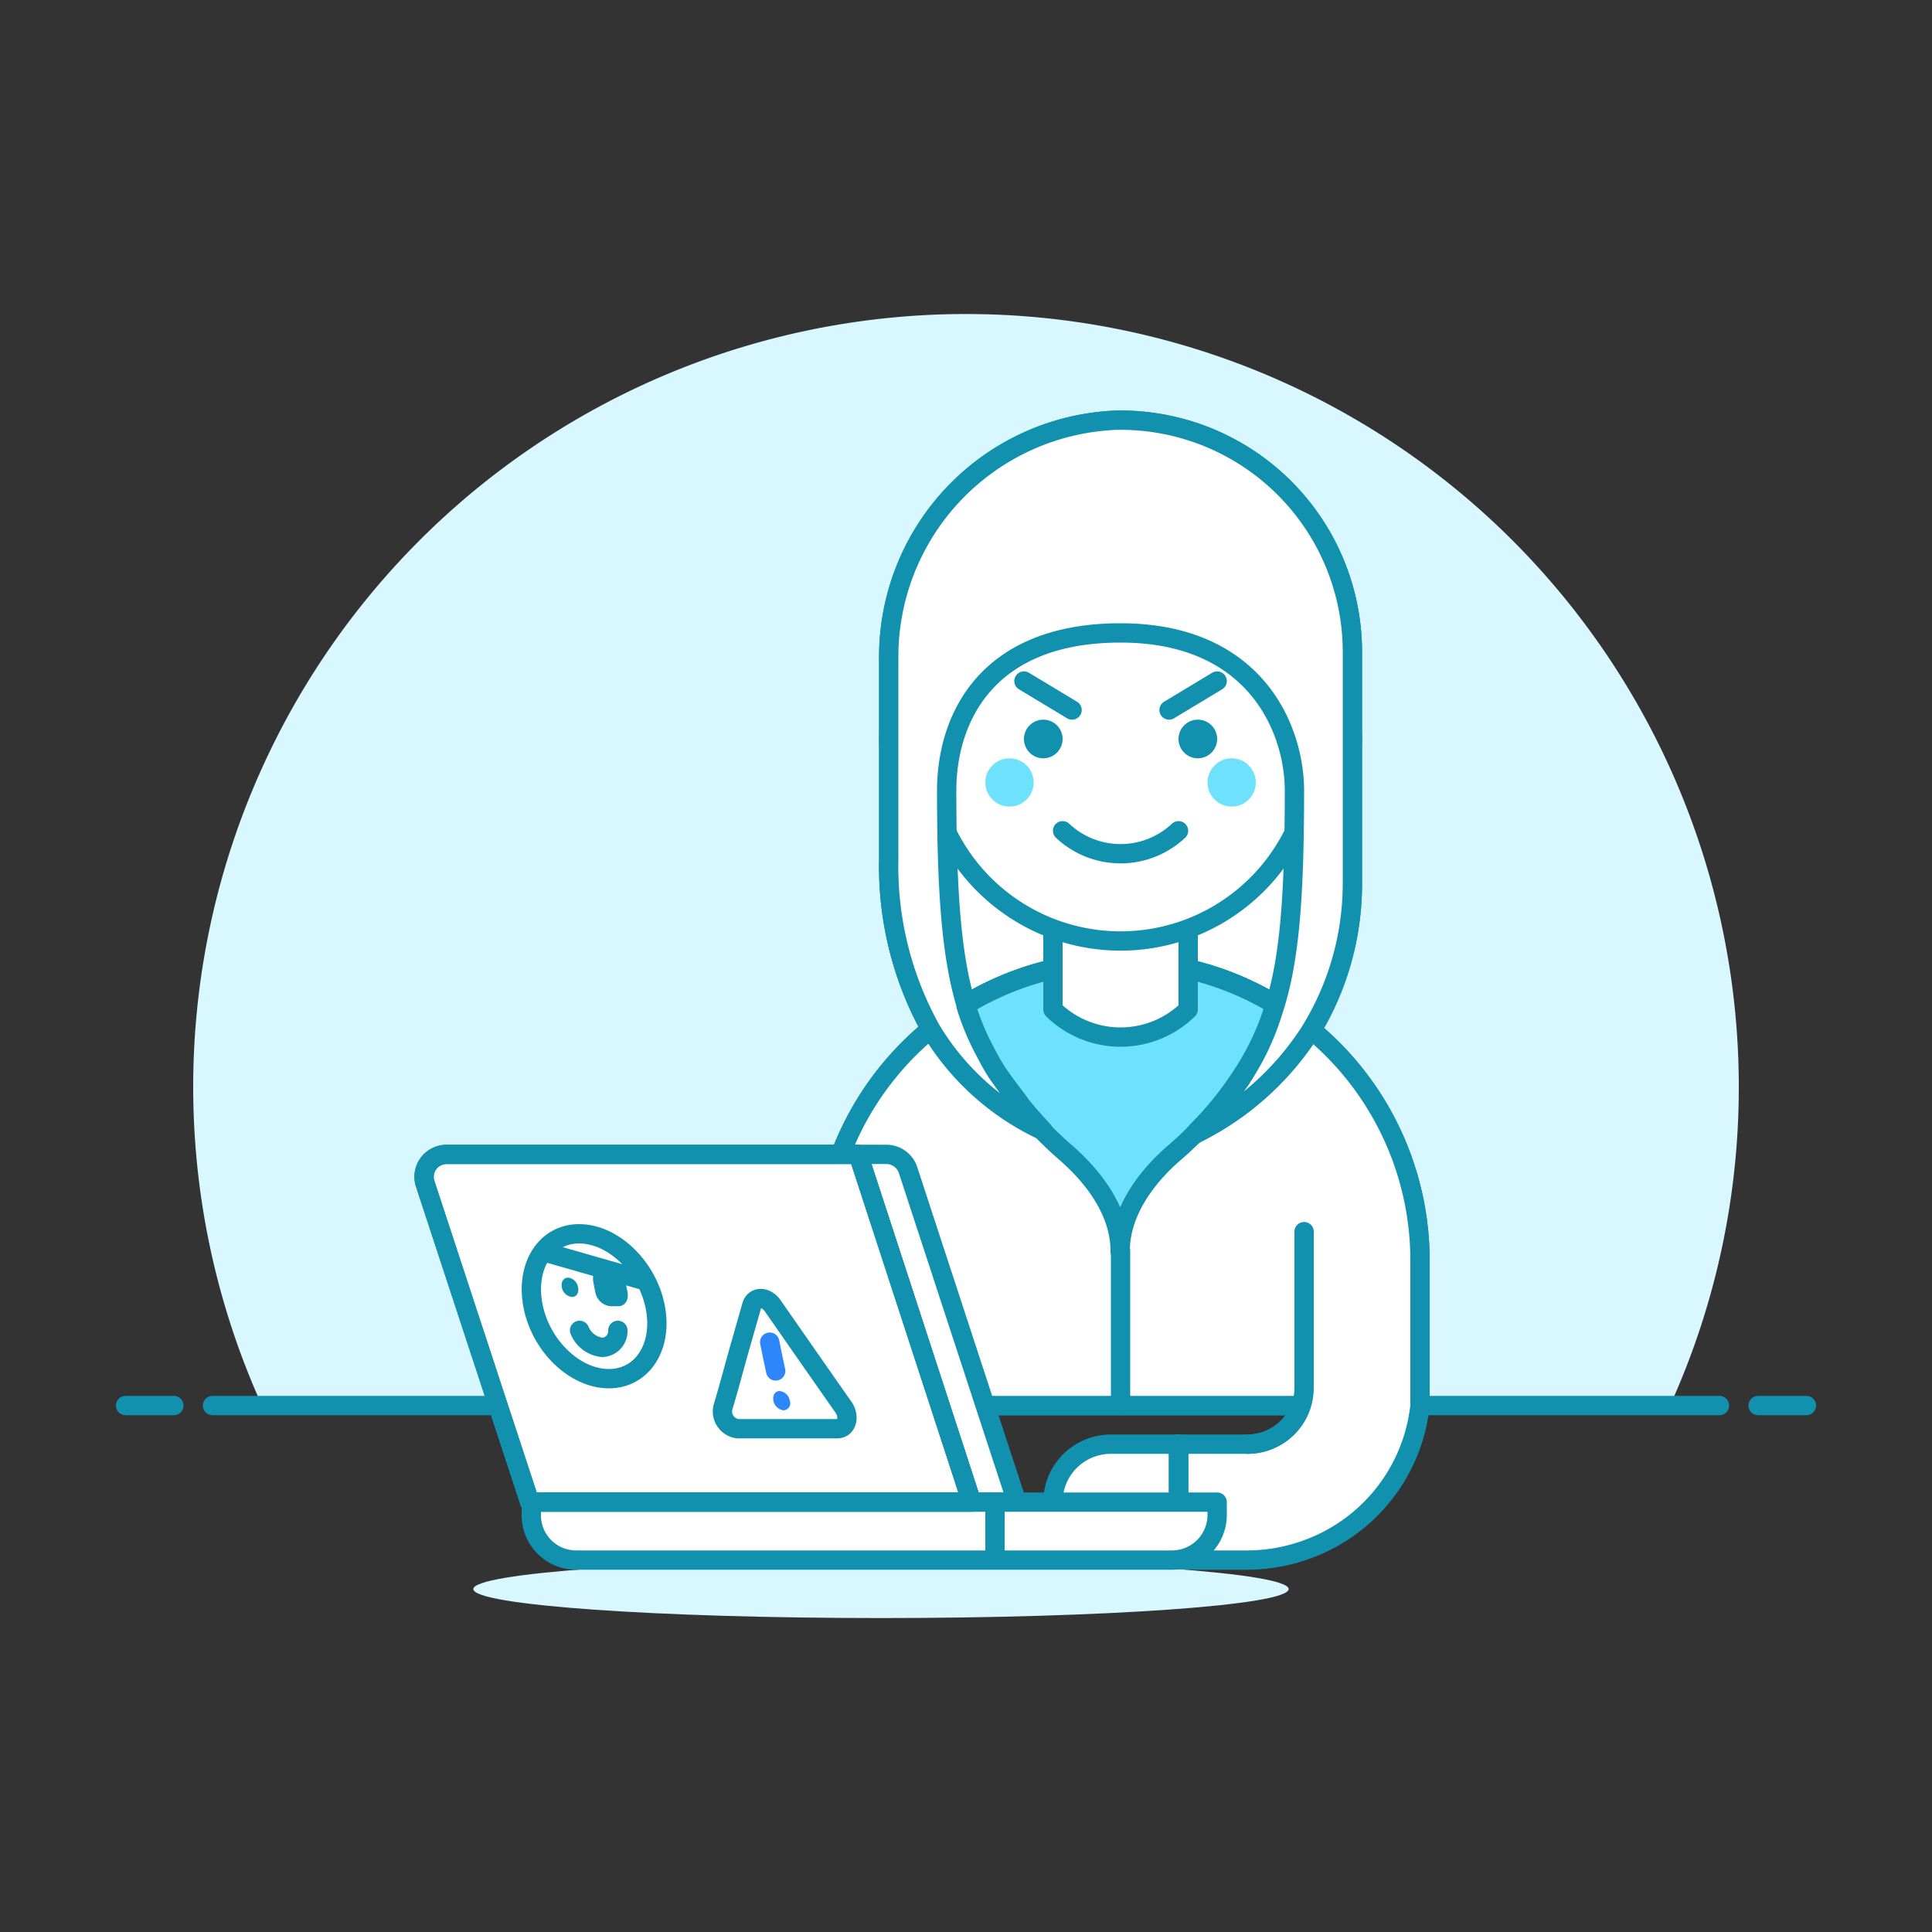<svg id="Layer_1" data-name="Layer 1" xmlns="http://www.w3.org/2000/svg" width="400" height="400" viewBox="0 0 100 100"><rect x="0" y="0" width="100" height="100" fill="#333333" stroke="none"/><defs><style>.cls-1{fill:#d8f7ff}.cls-10,.cls-12,.cls-2,.cls-9{fill:none}.cls-12,.cls-2,.cls-3,.cls-5,.cls-8,.cls-9{stroke:#1291af}.cls-10,.cls-2,.cls-3,.cls-5{stroke-linecap:round}.cls-10,.cls-2,.cls-3,.cls-5,.cls-8,.cls-9{stroke-linejoin:round}.cls-3,.cls-4,.cls-8{fill:#fff}.cls-5,.cls-6{fill:#6ee2fd}.cls-7{fill:#1291af}.cls-10{stroke:#2d86fa}.cls-11{fill:#2d86fa}.cls-12{stroke-miterlimit:10}</style></defs><title>hacker</title><path class="cls-1" d="M90 56.25a40 40 0 1 0-76.44 16.5h72.88A39.85 39.85 0 0 0 90 56.25z"/><path class="cls-2" d="M11 72.75h78m-82.5 0H9m82 0h2.5"/><path class="cls-3" d="M58 49.75a15.46 15.46 0 0 1 9.9 3.57 14.57 14.57 0 0 0 2.1-7.51V33.75a12 12 0 0 0-12.22-12A12.26 12.26 0 0 0 46 34.15v10.34a17.37 17.37 0 0 0 2.17 8.77A15.48 15.48 0 0 1 58 49.75z"/><path class="cls-2" d="M73.5 65.25a15.5 15.5 0 0 0-31 0v7.5h31z"/><path class="cls-4" d="M58 49.75a15.5 15.5 0 0 0-15.5 15.5v7.5h24.84a2.93 2.93 0 0 1-2.76 2H61v6h3.58a9 9 0 0 0 2.92-.5 8.94 8.94 0 0 0 6-7.5v-7.5A15.5 15.5 0 0 0 58 49.75z"/><path class="cls-2" d="M58 49.75a15.5 15.5 0 0 0-15.5 15.5v7.5h24.84a2.93 2.93 0 0 1-2.76 2H61v6h3.58a9 9 0 0 0 2.92-.5 8.94 8.94 0 0 0 6-7.5v-7.5A15.5 15.5 0 0 0 58 49.75z"/><path class="cls-5" d="M66 52a13.88 13.88 0 0 1-1.77 3.75 18.66 18.66 0 0 1-3.39 3.87c-1.18 1-2.86 2.87-2.86 5.14 0-2.26-1.66-4.1-2.84-5.12a19 19 0 0 1-3.44-3.94 13.91 13.91 0 0 1-1.7-3.64V52a15.48 15.48 0 0 1 16 0z"/><path class="cls-4" d="M61.5 52.25a5 5 0 0 1-7 0v-5.5h7z"/><path class="cls-2" d="M61.5 46.75v5.5a5 5 0 0 1-7 0v-5.5zm6 17v8.08a2.92 2.92 0 0 1-2.92 2.92m-6.58-10v8"/><path class="cls-4" d="M68 36.25v-2.5a10 10 0 0 0-20 0v2.5a2 2 0 0 0 0 4h.12a10 10 0 0 0 19.76 0H68a2 2 0 0 0 0-4z"/><circle class="cls-6" cx="52.25" cy="40.5" r="1.25"/><circle class="cls-6" cx="63.75" cy="40.5" r="1.25"/><path class="cls-2" d="M55 43a4.38 4.38 0 0 0 6 0m7-6.75v-2.5a10 10 0 0 0-20 0v2.5a2 2 0 0 0 0 4h.12a10 10 0 0 0 19.76 0H68a2 2 0 0 0 0-4zm-12.51.5L53 35.25"/><path class="cls-7" d="M54 37.25a1 1 0 1 0 1 1 1 1 0 0 0-1-1z"/><path class="cls-2" d="M60.51 36.75l2.49-1.5"/><path class="cls-7" d="M62 37.25a1 1 0 1 0 1 1 1 1 0 0 0-1-1z"/><path class="cls-4" d="M57.78 21.75A12.26 12.26 0 0 0 46 34.15v10.34a17.41 17.41 0 0 0 2.17 8.78A13.31 13.31 0 0 0 54 58.53l-.06-.07q-.57-.6-1.08-1.23L52.7 57c-.34-.44-.68-.89-1-1.35s-.49-.81-.71-1.22l-.12-.23a12.91 12.91 0 0 1-.87-2.14V52c-.73-2.46-1-5.65-1-11.08 0-3.66 2-8.16 9-8.16s9 5 9 8.16c0 5.43-.25 8.62-1 11.08q-.15.49-.33 1a13.11 13.11 0 0 1-1 2.13l-.3.5a.86.86 0 0 0-.1.16A19.59 19.59 0 0 1 62 58.5l-.2.23a14.89 14.89 0 0 0 6-5.31l.06-.1A14.57 14.57 0 0 0 70 45.81V33.75a12 12 0 0 0-12.22-12z"/><path class="cls-2" d="M57.78 21.75A12.26 12.26 0 0 0 46 34.15v10.34a17.41 17.41 0 0 0 2.17 8.78A13.31 13.31 0 0 0 54 58.53l-.06-.07q-.57-.6-1.08-1.23L52.7 57c-.34-.44-.68-.89-1-1.35s-.49-.81-.71-1.22l-.12-.23a12.91 12.91 0 0 1-.87-2.14V52c-.73-2.46-1-5.65-1-11.08 0-3.66 2-8.16 9-8.16s9 5 9 8.16c0 5.43-.25 8.62-1 11.08q-.15.49-.33 1a13.11 13.11 0 0 1-1 2.13l-.3.5a.86.86 0 0 0-.1.16A19.59 19.59 0 0 1 62 58.5l-.2.23a14.89 14.89 0 0 0 6-5.31l.06-.1A14.57 14.57 0 0 0 70 45.81V33.75a12 12 0 0 0-12.22-12z"/><path class="cls-3" d="M61 74.75h-3.5a3 3 0 0 0-3 3 3 3 0 0 0 3 3H61z"/><path class="cls-2" d="M61 80.75v-6"/><path class="cls-1" d="M24.5 82.25c0 .83 9.45 1.5 21.1 1.5s21.1-.67 21.1-1.5-9.44-1.5-21.1-1.5-21.1.67-21.1 1.5z"/><path class="cls-8" d="M50.29 77.75h2.34L47 60.56a1.18 1.18 0 0 0-1.12-.81h-1.46z"/><path class="cls-4" d="M27.42 77.75h22.87l-5.87-18H23.17a1.2 1.2 0 0 0-1 .48 1.16 1.16 0 0 0-.16 1.05z"/><path class="cls-9" d="M27.42 77.75h22.87l-5.87-18H23.17a1.2 1.2 0 0 0-1 .48 1.16 1.16 0 0 0-.16 1.05z"/><path class="cls-8" d="M27.5 77.75h24v3H29.81a2.32 2.32 0 0 1-2.31-2.34zm24 0H63v.66a2.34 2.34 0 0 1-2.34 2.34H51.5z"/><path class="cls-9" d="M27.42 77.75h22.87l-5.87-18H23.17a1.2 1.2 0 0 0-1 .48 1.16 1.16 0 0 0-.16 1.05z"/><path class="cls-8" d="M38.91 67.58c.14-.49.74-.49 1.08 0l1.83 2.63 1.84 2.63c.34.49.17 1.11-.32 1.11h-5.15a.9.9 0 0 1-.77-1.11c.3-1 .45-1.58.74-2.63z"/><path class="cls-10" d="M39.84 69.47c.12.6.18.89.31 1.49"/><path class="cls-11" d="M40.35 72c-.23 0-.37.22-.32.5a.62.62 0 0 0 .53.5.37.37 0 0 0 .32-.5.6.6 0 0 0-.53-.5z"/><path class="cls-8" d="M33.91 67.62c.42 2.07-.66 3.75-2.41 3.74s-3.5-1.69-3.91-3.76.66-3.75 2.4-3.74 3.5 1.69 3.92 3.76z"/><path class="cls-7" d="M29.4 66.13c-.23 0-.37.22-.32.5a.6.6 0 0 0 .52.5c.24 0 .38-.22.32-.5a.59.59 0 0 0-.52-.5z"/><path class="cls-2" d="M30 68.86a1.43 1.43 0 0 0 1.17.88.84.84 0 0 0 .81-.88"/><path class="cls-12" d="M28.1 64.78l5.35 1.53"/><path class="cls-7" d="M31.62 65.61h-.44c-.34 0-.55.33-.47.74l.1.52a.89.89 0 0 0 .78.74H32c.35 0 .56-.33.48-.74l-.11-.51a.9.9 0 0 0-.77-.75z"/></svg>